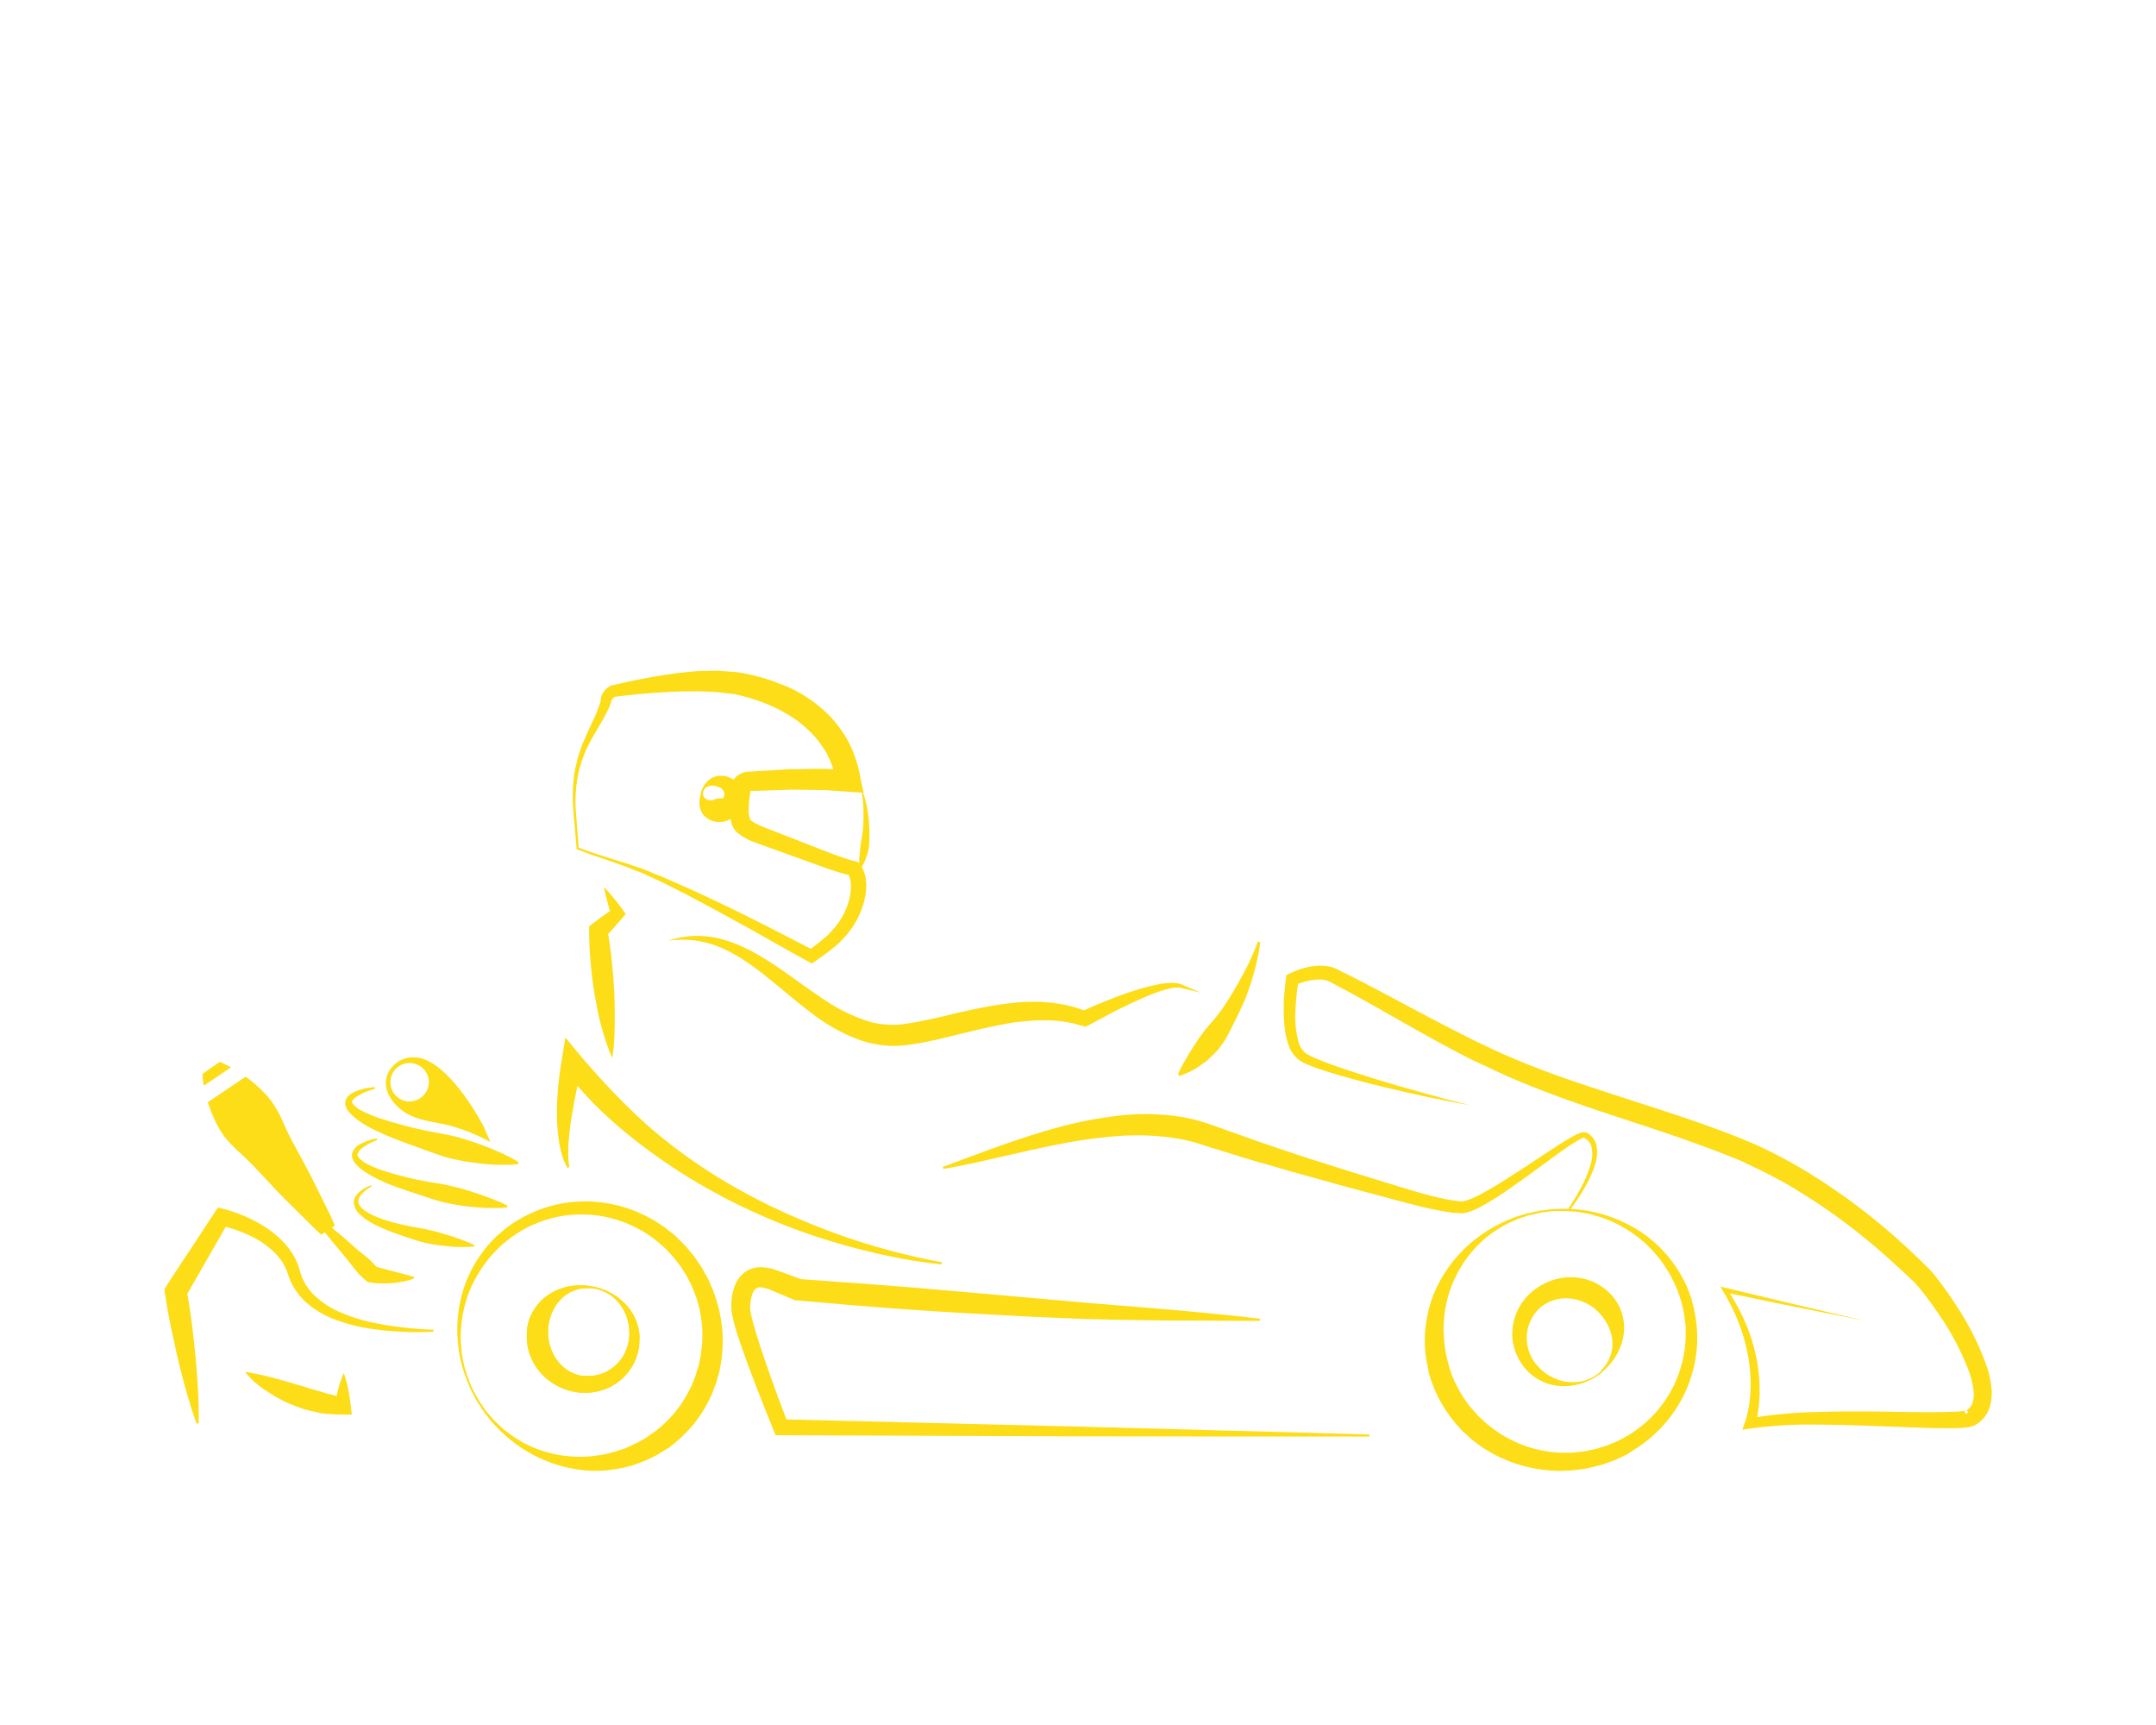 <svg id="Ebene_1" data-name="Ebene 1" xmlns="http://www.w3.org/2000/svg" viewBox="0 0 600 480"><defs><style>.cls-1{fill:#fcdd18;}</style></defs><title>KartIndoor</title><g id="Kart"><path class="cls-1" d="M409.92,307.51a39.6,39.6,0,0,1-4.48-.64L401,306c-3-.58-5.92-1.22-8.86-1.89-5.89-1.34-11.77-2.73-17.6-4.39-2.91-.82-5.81-1.68-8.71-2.73-.72-.27-1.44-.55-2.17-.87a11.35,11.35,0,0,1-2.25-1.24,9,9,0,0,1-2.89-4.3,21.68,21.68,0,0,1-1-4.65,42.21,42.21,0,0,1-.27-4.61c0-1.53,0-3,.15-4.57s.25-3,.48-4.56l.12-.88.85-.4a23.29,23.29,0,0,1,4.9-1.74,15.1,15.1,0,0,1,5.45-.36,9.29,9.29,0,0,1,2.89.89l2.13,1.06,4.25,2.14c5.69,2.94,11.26,5.95,16.86,8.92s11.19,5.86,16.83,8.62l4.27,2,1.06.49.51.24.55.23,2.18.95c2.9,1.24,5.77,2.37,8.72,3.49,5.88,2.22,11.87,4.2,17.89,6.17l18.14,5.91c6.06,2,12.11,4.13,18.09,6.5,1.58.63,3,1.22,4.45,1.85s3,1.34,4.46,2.08c2.91,1.44,5.78,3,8.56,4.61a176.09,176.09,0,0,1,30.71,23.2c1.17,1.1,2.33,2.19,3.46,3.31.59.58,1.11,1.06,1.75,1.72s1.17,1.32,1.7,2a95.86,95.86,0,0,1,5.64,7.9,77,77,0,0,1,8.7,17.4,28.66,28.66,0,0,1,1.13,5,14.15,14.15,0,0,1-.26,5.57,9,9,0,0,1-1.31,2.87,8.53,8.53,0,0,1-2.33,2.27l-.34.21-.17.11-.23.12-.06,0-.16.07-.35.14c-.27.09-.36.11-.52.15a12,12,0,0,1-1.49.24c-.9.1-1.73.13-2.57.16-6.56.1-12.86-.27-19.24-.48s-12.69-.48-19-.5a123.13,123.13,0,0,0-18.78,1.05l-2.46.38.81-2.27a18.58,18.58,0,0,0,.61-2.16c.18-.75.32-1.51.45-2.28a40.69,40.69,0,0,0,.43-4.68,43.24,43.24,0,0,0-.73-9.42,50,50,0,0,0-2.64-9.15c-.57-1.49-1.24-3-1.95-4.39s-1.5-2.84-2.32-4.22l-.75-1.27,1.43.34,19.29,4.6,19.31,4.54-19.45-3.9c-6.5-1.29-13-2.69-19.44-4l.68-.93c.9,1.37,1.78,2.77,2.58,4.21s1.55,2.9,2.22,4.41a49.74,49.74,0,0,1,3.15,9.38,46.7,46.7,0,0,1,1.16,9.87,42,42,0,0,1-.27,5c-.1.83-.21,1.67-.38,2.5a20.78,20.78,0,0,1-.62,2.54l-1.64-1.89A125.71,125.71,0,0,1,506,392.91c6.41-.19,12.8-.19,19.18-.09s12.78.26,18.94,0c.76,0,1.52-.09,2.19-.19a8,8,0,0,0,.87-.15.43.43,0,1,0,.05,0l-.07,0,.12-.06.06,0c-.27.15-.05,0-.1.05l.08-.05.16-.11a3.91,3.91,0,0,0,1.6-2.45c.52-2.2-.06-5.14-1-7.87a72.07,72.07,0,0,0-8.36-16.05c-1.7-2.54-3.51-5.05-5.42-7.37-.47-.56-1-1.16-1.4-1.59s-1.11-1.05-1.65-1.57c-1.13-1.08-2.28-2.13-3.44-3.18A170.54,170.54,0,0,0,498,329.93c-2.68-1.57-5.42-3-8.21-4.37-1.38-.69-2.77-1.3-4.16-2s-3-1.28-4.33-1.82c-5.81-2.34-11.75-4.45-17.74-6.48-12-4.05-24.19-7.77-36.14-12.5-3-1.18-6-2.42-8.9-3.73l-2.17-1-.54-.24-.57-.27-1.09-.53L409.84,295c-5.72-2.89-11.31-5.95-16.84-9.08s-11-6.28-16.53-9.3l-4.18-2.25-2.1-1.12a5.25,5.25,0,0,0-1.63-.57c-2.45-.42-5.58.35-8.15,1.44l1-1.28c-.25,1.37-.45,2.83-.6,4.26s-.26,2.88-.3,4.31a26.84,26.84,0,0,0,.81,8.33,6.39,6.39,0,0,0,1.82,3.13,8.87,8.87,0,0,0,1.66,1c.63.32,1.31.61,2,.9,2.72,1.13,5.56,2.11,8.4,3.06q8.55,2.81,17.26,5.26l8.7,2.41,4.38,1.14a39.45,39.45,0,0,0,4.42.93Z"/><path class="cls-1" d="M381.05,399.74l-81.88-.06-81.87-.31h-1.45l-.57-1.39c-1.84-4.49-3.61-9-5.34-13.5s-3.42-9.07-4.91-13.77c-.37-1.18-.73-2.37-1-3.63-.15-.63-.3-1.27-.41-2a8.71,8.71,0,0,1-.11-1.27v-.57l0-.5a17.37,17.37,0,0,1,.72-4.21,8.8,8.8,0,0,1,2.78-4.32,7.11,7.11,0,0,1,2.61-1.33,8.59,8.59,0,0,1,2.67-.25,14.66,14.66,0,0,1,4.32,1l6.79,2.47-.81-.18,16.07,1.15,8,.61,8,.64,16,1.38,16,1.42,16,1.42,16,1.3,8,.68c2.68.22,5.36.5,8,.74l8,.8c2.68.26,5.35.59,8,.88l0,.59c-2.68,0-5.38,0-8.06,0l-8.07-.07c-2.69,0-5.38,0-8.07,0l-8.06-.1-8.05-.14-8.1-.18-16.13-.69-16.1-.88c-5.37-.3-10.73-.65-16.1-1l-8-.59-8-.63-16.07-1.39-.44,0-.37-.14L214.58,359a9.37,9.37,0,0,0-2.66-.76,2.12,2.12,0,0,0-1.53.31,3.43,3.43,0,0,0-1.06,1.68,12.45,12.45,0,0,0-.56,2.89l0,.41v.28s0,0,0,0v0a3.18,3.18,0,0,0,0,.54,15,15,0,0,0,.28,1.54c.24,1.09.54,2.22.86,3.35,1.31,4.52,2.88,9.07,4.47,13.59s3.29,9,5,13.5l-2-1.39,81.85,2,81.85,2.22v.59Z"/><path class="cls-1" d="M120.6,370.58a90.67,90.67,0,0,1-17.93-.92,47.71,47.71,0,0,1-8.83-2.26,26.63,26.63,0,0,1-8.15-4.56,18,18,0,0,1-5.46-8,14.93,14.93,0,0,0-1.67-3.67A15.88,15.88,0,0,0,76,348.15a25.45,25.45,0,0,0-6.89-4.52,35.88,35.88,0,0,0-3.92-1.55,34.07,34.07,0,0,0-4-1.09l2.48-1.07L57.6,350.47c-2,3.52-4,7.06-6.08,10.54l.41-2.1c.58,3,1,6.11,1.44,9.18l.54,4.62c.19,1.54.34,3.08.48,4.63s.3,3.09.4,4.65.23,3.1.29,4.66c.18,3.11.26,6.23.21,9.38l-.59.1c-1.07-3-2-5.95-2.84-8.95-.44-1.5-.82-3-1.22-4.51s-.76-3-1.12-4.52-.72-3-1-4.54l-1-4.55c-.6-3-1.17-6.08-1.6-9.15l-.17-1.19.58-.91c2.17-3.43,4.43-6.8,6.68-10.18l6.67-10.17,1-1.45,1.53.38a39.11,39.11,0,0,1,4.55,1.48A40.17,40.17,0,0,1,71,339.82a29.56,29.56,0,0,1,7.7,5.62,20,20,0,0,1,3,3.92,18.31,18.31,0,0,1,1.82,4.51,14.64,14.64,0,0,0,4.19,6.78,24.14,24.14,0,0,0,7.08,4.55,45.86,45.86,0,0,0,8.29,2.68A97.3,97.3,0,0,0,120.61,370v.59Z"/><path class="cls-1" d="M135.08,392.4l1.61,1.88c.27.31.54.67.89,1l1.18,1.12c.42.4.86.85,1.36,1.29l1.7,1.3.92.69,1,.64c.72.42,1.43.9,2.23,1.32l2.53,1.19c.9.37,1.86.66,2.82,1a34.28,34.28,0,0,0,13.48,1.37c1.22-.21,2.47-.3,3.71-.6a33.76,33.76,0,0,0,3.72-1l1.87-.63,1.81-.84a35.83,35.83,0,0,0,3.48-1.83c.57-.31,1.22-.83,1.83-1.24l.93-.66.23-.16.12-.09.06,0-.07.05.4-.34a30.34,30.34,0,0,0,3.14-2.87,31.64,31.64,0,0,0,5.19-7l1.05-2c.31-.68.57-1.39.86-2.09.14-.35.3-.69.42-1.06l.33-1.09c.21-.73.5-1.45.64-2.21a35.9,35.9,0,0,0,.94-9.29,34.68,34.68,0,0,0-1.76-9.39l-.87-2.25a22,22,0,0,0-1-2.13l-.52-1.06c-.17-.35-.45-.73-.67-1.09l-1.4-2.2-1.45-1.83a15.5,15.5,0,0,0-1.62-1.82,23.53,23.53,0,0,0-1.73-1.73l-1.85-1.58a33.82,33.82,0,0,0-17.73-7.1,33.82,33.82,0,0,0-9.39.47A33.32,33.32,0,0,0,143,343.81c-.54.32-1.14.86-1.7,1.28a20.55,20.55,0,0,0-1.68,1.38,35.38,35.38,0,0,0-9.17,13.3,34.74,34.74,0,0,0-2.2,13.73c.09,1.05.13,2.07.26,3s.34,1.9.5,2.79.48,1.72.7,2.52c.12.4.23.79.35,1.18l.43,1.08.8,2c.3.6.61,1.14.88,1.66l.77,1.43c.24.44.52.8.74,1.14l1.4,2.08Zm-.49.34-1.36-2.1c-.22-.34-.49-.71-.74-1.15s-.48-.94-.76-1.47-.59-1.1-.88-1.72l-.83-2a37.58,37.58,0,0,1-2.59-10.73,38.37,38.37,0,0,1,1.39-14.35,35.6,35.6,0,0,1,8.91-14.77c.52-.58,1.16-1,1.74-1.57l.9-.78.46-.38,0,0,.13-.09.11-.08.24-.16a36.84,36.84,0,0,1,13.42-6.17,37.37,37.37,0,0,1,10.38-.85,39.15,39.15,0,0,1,10.49,2.18,39.86,39.86,0,0,1,9.62,5.15l2.16,1.73c.74.56,1.35,1.26,2,1.89a20.07,20.07,0,0,1,1.9,2l.89,1.06.45.53.22.27.11.13.06.07.12.16,1.48,2.15a11.89,11.89,0,0,1,.74,1.11l.7,1.25c.43.84,1,1.67,1.32,2.53l1.1,2.56A41.43,41.43,0,0,1,201,369.88a39,39,0,0,1-.65,10.95c-.14.9-.44,1.76-.66,2.64l-.37,1.3c-.13.43-.32.85-.47,1.27-.33.84-.64,1.68-1,2.5l-1.21,2.39a35.1,35.1,0,0,1-6.3,8.3,36.19,36.19,0,0,1-3.83,3.31l-.48.39-.19.12-.06,0-.12.08-.25.15-1,.6c-.67.4-1.23.81-2,1.19a33.94,33.94,0,0,1-4.47,2l-2.2.77-2.22.55a36.57,36.57,0,0,1-8.63.88,38,38,0,0,1-14.42-3.42,38.54,38.54,0,0,1-9.42-6.07l-1.63-1.45c-.5-.48-.93-1-1.34-1.39l-1.15-1.2c-.34-.38-.6-.76-.86-1.08l-1.55-2Z"/><path class="cls-1" d="M425.29,338.2,423,339c-.38.14-.82.27-1.27.47l-1.47.7c-.52.25-1.1.5-1.69.81l-1.81,1.13-1,.61-1,.74c-.64.52-1.36,1-2,1.61l-2,1.95c-.66.71-1.28,1.5-1.95,2.28a33.6,33.6,0,0,0-6,12.14,36.07,36.07,0,0,0-1.05,7.52c0,.66-.05,1.31,0,2l.15,2,.06,1,.15,1,.3,1.93c.13.67.36,1.44.54,2.16l.29,1.1.07.28,0,.14c-.07-.28,0,0,0-.09l0,.06.18.5a29.57,29.57,0,0,0,1.6,3.94,35.32,35.32,0,0,0,2.11,3.79,20,20,0,0,0,1.27,1.79,15.26,15.26,0,0,0,1.39,1.73l1.49,1.68,1.65,1.54a15.32,15.32,0,0,0,1.76,1.46,21,21,0,0,0,1.84,1.38,35.9,35.9,0,0,0,8.36,4.17,35,35,0,0,0,9.41,1.72h2.42c.82,0,1.56-.13,2.35-.18l1.17-.11a12.43,12.43,0,0,0,1.25-.24l2.56-.52,2.22-.7a15.8,15.8,0,0,0,2.29-.86,23.19,23.19,0,0,0,2.22-1l2.15-1.17a33.24,33.24,0,0,0,12.87-14.07,34.17,34.17,0,0,0,2.82-9,20,20,0,0,0,.28-2.3,17.58,17.58,0,0,0,.13-2.29c0-.76,0-1.52,0-2.28s-.15-1.47-.22-2.2a33.72,33.72,0,0,0-.83-4.48c-.13-.6-.42-1.37-.62-2a17.55,17.55,0,0,0-.71-2,35.49,35.49,0,0,0-9.27-13.24,35.05,35.05,0,0,0-12.07-6.93c-1-.29-2-.62-2.93-.84l-2.79-.53c-.9-.13-1.77-.16-2.6-.25l-1.22-.09-1.16,0-2.15,0c-.67.05-1.29.15-1.87.22l-1.61.2c-.49.08-.93.21-1.33.29l-2.43.56Zm-.14-.58,2.45-.53c.4-.07.83-.2,1.34-.26l1.64-.2c.6-.06,1.24-.15,1.92-.2l2.17-.06a37.85,37.85,0,0,1,10.95,1.42,38.71,38.71,0,0,1,12.93,6.37,35.91,35.91,0,0,1,10.73,13.5,20.62,20.62,0,0,1,.87,2.18l.41,1.12.21.56.05.14,0,.07,0,.14.07.28a36.07,36.07,0,0,1,1,4.64,35.14,35.14,0,0,1,.14,10.09,38.14,38.14,0,0,1-2.81,10,37.34,37.34,0,0,1-14,16.24L453,404.56a27.25,27.25,0,0,1-2.49,1.21,17.91,17.91,0,0,1-2.56,1.06l-1.31.46-.65.22-.33.12-.17.05-.08,0-.2.06-2.53.61a12.39,12.39,0,0,1-1.3.29l-1.42.21a27.91,27.91,0,0,1-2.83.33l-2.78.11a41.39,41.39,0,0,1-11-1.54,39.61,39.61,0,0,1-10-4.48c-.8-.45-1.49-1-2.24-1.56a18.08,18.08,0,0,1-2.11-1.68l-2-1.81-1.81-2a37.21,37.21,0,0,1-7.36-13.52l-.19-.6-.09-.29,0-.14,0-.28-.23-1.12c-.14-.76-.32-1.45-.44-2.25a33.36,33.36,0,0,1-.06-9.51,35.08,35.08,0,0,1,2.17-8.4,37.14,37.14,0,0,1,8.24-12.31,38.21,38.21,0,0,1,9-6.67l1.94-1c.62-.29,1.23-.52,1.78-.76l1.53-.64c.47-.18.92-.29,1.31-.42l2.42-.73Z"/><path class="cls-1" d="M164.24,358.45h-.93a5.82,5.82,0,0,0-1.12.07,7.52,7.52,0,0,0-1.47.28,9.94,9.94,0,0,0-3.55,1.76,11.11,11.11,0,0,0-3.08,3.74,12.8,12.8,0,0,0-1,2.43,14.84,14.84,0,0,0-.49,2.48l-.07.86,0,.44v.08c0,.14,0-.16,0-.12v.26a8.15,8.15,0,0,0,.07,1.39,11.81,11.81,0,0,0,.6,2.78,12.53,12.53,0,0,0,3.16,5.12,11.49,11.49,0,0,0,2.59,1.85,11.17,11.17,0,0,0,3.22,1h.08l.21,0,.41,0a5.63,5.63,0,0,0,.82,0,12.94,12.94,0,0,0,1.65-.1,12.4,12.4,0,0,0,3.16-.95,13.36,13.36,0,0,0,2.74-1.83,12.9,12.9,0,0,0,2.1-2.51,12,12,0,0,0,1.27-2.89l.11-.36.09-.44L175,373c0-.38.14-1,.14-1.48a14.19,14.19,0,0,0-1-5.8,12.51,12.51,0,0,0-2.94-4.26,11,11,0,0,0-3.44-2.21,8.28,8.28,0,0,0-1.43-.48,5.64,5.64,0,0,0-1.11-.23l-.93-.13Zm.08-.59.94.18a8.43,8.43,0,0,1,1.14.28,13.14,13.14,0,0,1,1.5.5,16.74,16.74,0,0,1,3.77,2,16,16,0,0,1,4,4.07,14.14,14.14,0,0,1,2.28,6.54,7.56,7.56,0,0,1,0,.95c0,.35,0,.58,0,1l-.08.88,0,.45-.11.51a14.56,14.56,0,0,1-1.3,4,14.92,14.92,0,0,1-5.95,6.33,16.59,16.59,0,0,1-4.27,1.65,16.25,16.25,0,0,1-2.31.32,9.15,9.15,0,0,1-1.17,0l-.58,0h-.55c-.07,0,.09,0-.16,0a17.82,17.82,0,0,1-2.13-.33,20,20,0,0,1-2.33-.69,17.65,17.65,0,0,1-4.13-2.26,15.84,15.84,0,0,1-5.45-7.4,14.61,14.61,0,0,1-.82-4.39,15.59,15.59,0,0,1,.07-2.17l0-.26v-.14l0-.17v-.08l.09-.43.17-.85a13.94,13.94,0,0,1,1.6-3.82,14.41,14.41,0,0,1,2.32-2.85,14.86,14.86,0,0,1,5.27-3.13,16.66,16.66,0,0,1,4.39-.87,12.79,12.79,0,0,1,1.61,0c.47,0,.87,0,1.18.06l1,.11Z"/><path class="cls-1" d="M164.24,358.45h-.93a5.82,5.82,0,0,0-1.12.07,7.52,7.52,0,0,0-1.47.28,9.94,9.94,0,0,0-3.55,1.76,11.11,11.11,0,0,0-3.08,3.74,12.8,12.8,0,0,0-1,2.43,14.84,14.84,0,0,0-.49,2.48l-.07.86,0,.44v.08c0,.14,0-.16,0-.12v.26a8.15,8.15,0,0,0,.07,1.39,11.81,11.81,0,0,0,.6,2.78,12.53,12.53,0,0,0,3.16,5.12,11.49,11.49,0,0,0,2.59,1.85,11.17,11.17,0,0,0,3.22,1h.08l.21,0,.41,0a5.63,5.63,0,0,0,.82,0,12.94,12.94,0,0,0,1.65-.1,12.4,12.4,0,0,0,3.16-.95,13.36,13.36,0,0,0,2.74-1.83,12.9,12.9,0,0,0,2.1-2.51,12,12,0,0,0,1.27-2.89l.11-.36.09-.44L175,373c0-.38.14-1,.14-1.48a14.19,14.19,0,0,0-1-5.8,12.51,12.51,0,0,0-2.94-4.26,11,11,0,0,0-3.44-2.21,8.28,8.28,0,0,0-1.43-.48,5.64,5.64,0,0,0-1.11-.23l-.93-.13Zm.08-.59.94.18a8.43,8.43,0,0,1,1.14.28,13.14,13.14,0,0,1,1.5.5,16.74,16.74,0,0,1,3.77,2,16,16,0,0,1,4,4.07,14.14,14.14,0,0,1,2.28,6.54,7.56,7.56,0,0,1,0,.95c0,.35,0,.58,0,1l-.08.88,0,.45-.11.51a14.56,14.56,0,0,1-1.3,4,14.92,14.92,0,0,1-5.95,6.33,16.59,16.59,0,0,1-4.27,1.65,16.25,16.25,0,0,1-2.31.32,9.15,9.15,0,0,1-1.17,0l-.58,0h-.55c-.07,0,.09,0-.16,0a17.82,17.82,0,0,1-2.13-.33,20,20,0,0,1-2.33-.69,17.65,17.65,0,0,1-4.13-2.26,15.84,15.84,0,0,1-5.45-7.4,14.61,14.61,0,0,1-.82-4.39,15.59,15.59,0,0,1,.07-2.17l0-.26v-.14l0-.17v-.08l.09-.43.17-.85a13.94,13.94,0,0,1,1.6-3.82,14.41,14.41,0,0,1,2.32-2.85,14.86,14.86,0,0,1,5.27-3.13,16.66,16.66,0,0,1,4.39-.87,12.79,12.79,0,0,1,1.61,0c.47,0,.87,0,1.18.06l1,.11Z"/><path class="cls-1" d="M445.5,381.41l.63-.68a5.5,5.5,0,0,0,.7-.88,7.45,7.45,0,0,0,.78-1.28,10.09,10.09,0,0,0,1.09-3.8A11.18,11.18,0,0,0,448,370a12.43,12.43,0,0,0-1.16-2.34,14.26,14.26,0,0,0-1.5-2l-.59-.63-.3-.31,0,0,0,0c-.09-.11.11.12.09.09l-.07-.05-.13-.11a8.52,8.52,0,0,0-1.08-.89,11.27,11.27,0,0,0-2.47-1.4,12.6,12.6,0,0,0-5.91-1.06,11.67,11.67,0,0,0-3.11.7,10.92,10.92,0,0,0-1.41.68,12,12,0,0,0-1.51,1l.07-.06,0,0,0,0-.08.07-.15.14-.31.28a4.54,4.54,0,0,0-.58.58,12.76,12.76,0,0,0-1,1.29,12.35,12.35,0,0,0-1.42,3,12.87,12.87,0,0,0-.5,3.26,12.59,12.59,0,0,0,.44,3.24,12.17,12.17,0,0,0,1.28,2.88l.19.32.27.36.53.7.48.53a4.72,4.72,0,0,0,.53.56,13.86,13.86,0,0,0,5,3.1,12.82,12.82,0,0,0,5.15.65,11.37,11.37,0,0,0,3.94-1.09,8.39,8.39,0,0,0,1.32-.75,6.15,6.15,0,0,0,.91-.66l.73-.61Zm.38.46-.76.58c-.24.19-.58.4-1,.65a12.09,12.09,0,0,1-1.38.79,16.69,16.69,0,0,1-4,1.44,16.17,16.17,0,0,1-5.68.23,14.06,14.06,0,0,1-6.39-2.67,8.1,8.1,0,0,1-.74-.6c-.26-.24-.44-.37-.77-.7l-.59-.65-.3-.33-.32-.42a14.9,14.9,0,0,1-2.06-3.64,16.28,16.28,0,0,1-1-4.2,16,16,0,0,1,.31-4.46,16.38,16.38,0,0,1,1.66-4.27,15.85,15.85,0,0,1,1.31-1.92,9.28,9.28,0,0,1,.75-.89l.41-.42.2-.21.1-.11.06-.05,0,0,.12-.1a15.59,15.59,0,0,1,1.67-1.36,19.64,19.64,0,0,1,2.06-1.28,17.75,17.75,0,0,1,4.44-1.56,15.76,15.76,0,0,1,9.15.87,14.38,14.38,0,0,1,3.82,2.33,14.91,14.91,0,0,1,1.57,1.5l.18.19.09.1.12.14,0,0,0,0,.26.36.51.7a13.34,13.34,0,0,1,1.76,3.76,13.89,13.89,0,0,1,.54,3.63,14.67,14.67,0,0,1-1.24,6,16.5,16.5,0,0,1-2.31,3.83,12.73,12.73,0,0,1-1.06,1.22,10.66,10.66,0,0,1-.84.83l-.73.65Z"/><path class="cls-1" d="M159.5,224.53a37,37,0,0,1-.09-3.94c0-1.32.14-2.63.27-4s.37-2.62.7-3.91l.45-1.94.63-1.92a28.83,28.83,0,0,1,1.48-3.7l.38-.91.43-.93.82-1.78c.52-1.18,1.16-2.36,1.58-3.55l.67-1.79a4.19,4.19,0,0,0,.23-.81l.1-.4s.06-.23,0-.08a.47.47,0,0,0,.08.34l-.06-.72a5.41,5.41,0,0,1,.16-.64c.06-.18.13-.37.21-.55a4.91,4.91,0,0,1,.62-1,4.26,4.26,0,0,1,.92-.93,6.13,6.13,0,0,1,1.16-.69l0,0,.23,0c3.29-.79,6.54-1.49,9.86-2.08,1.65-.31,3.31-.59,5-.83s3.34-.52,5-.67,3.33-.38,5.15-.39,3.66-.17,5.31,0l2.48.19,1.24.1.31,0,.52.07.66.12a51,51,0,0,1,5.16,1.11,45.31,45.31,0,0,1,5,1.65A48.66,48.66,0,0,1,221.1,192l2.33,1.3,2.23,1.47a38.37,38.37,0,0,1,4.15,3.39,17.84,17.84,0,0,1,1.87,1.92,21.23,21.23,0,0,1,1.71,2.08,35.43,35.43,0,0,1,2.87,4.51,34.1,34.1,0,0,1,2,4.91,36.26,36.26,0,0,1,1.23,5.09l.84,3.92-4.25-.29-4.7-.32-2.35-.16-.59,0H228l-1.18,0-4.71-.07-1.18,0h-.5l-.59,0-2.36.08-4.71.15-2.35.08-1.18,0-.59,0c-.4,0,.16,0,.06,0s0,0,0,0,0,0,.05-.07.16-.22.13-.36c0,.07-.09.33-.14.49s.11-.55.05-.28v.12l0,.13,0,.27-.14,1.06-.23,2.13c0,.57-.06,1.14-.11,1.73a7.3,7.3,0,0,0,.54,2.89c.19.12.26.25.51.4l.77.48c.6.29,1.16.58,1.84.87l2.17.87,2.14.82,4.38,1.71,8.7,3.41c1.45.56,2.89,1.09,4.33,1.61a41.08,41.08,0,0,0,3.93,1.23l1,.22.35.36a5.78,5.78,0,0,1,.9,1.22,8.47,8.47,0,0,1,.52,1.11,8.83,8.83,0,0,1,.56,2.25c0,.38.1.83.11,1.15v.92a19,19,0,0,1-.19,2.12l-.41,2-.61,1.92c-.19.65-.52,1.24-.77,1.86a12.21,12.21,0,0,1-.94,1.79c-.35.57-.65,1.17-1.05,1.71l-1.22,1.61a38.08,38.08,0,0,1-2.83,3l-1.47,1.19c-.53.41-.88.74-1.57,1.23l-3.07,2.2-1,.69-1-.55c-5.23-2.87-10.43-5.81-15.6-8.75l-7.83-4.3-7.87-4.24q-3.94-2.1-8-4.1c-1.32-.69-2.67-1.31-4-1.91s-2.67-1.29-4.09-1.8-2.8-1.13-4.19-1.6l-4.25-1.51-4.27-1.45c-1.42-.46-2.81-1.06-4.22-1.58l-.16,0V236l-1-11.5Zm.67,0,.88,11.5-.17-.23c1.41.51,2.79,1.07,4.22,1.52l4.28,1.38,4.3,1.34c1.48.44,2.86,1,4.29,1.44s2.8,1.11,4.21,1.66,2.79,1.15,4.16,1.76c2.76,1.18,5.5,2.41,8.22,3.66,10.92,5,21.55,10.52,32.13,16l-1.95.14,3-2.29c.34-.24.92-.77,1.37-1.13l1.44-1.23c.73-.86,1.55-1.59,2.21-2.52l1-1.4c.33-.46.56-1,.85-1.47a8.89,8.89,0,0,0,.74-1.52,15.89,15.89,0,0,0,.61-1.57l.46-1.6.29-1.63c0-.5.12-1.14.1-1.54l0-.91c0-.3-.07-.45-.09-.68a5.34,5.34,0,0,0-.36-1.3,4.87,4.87,0,0,0-.28-.56c-.07-.13-.27-.37-.19-.28l1.35.59a31.4,31.4,0,0,1-5.08-1.35c-1.52-.5-3-1-4.49-1.55l-8.83-3.19L214.47,236l-2.25-.8-2.2-.81a15.82,15.82,0,0,1-4.94-2.8,5.56,5.56,0,0,1-1.17-1.64,7.41,7.41,0,0,1-.5-1.53l0-.2,0-.09-.08-.37v-.07l-.07-.56L203,226c0-.92,0-1.85,0-2.77l.16-2.37.13-1.18,0-.29v-.26l.06-.33c.06-.21.07-.32.16-.61a4.94,4.94,0,0,1,1.56-2.23,5.68,5.68,0,0,1,2.1-1.08,7.1,7.1,0,0,1,1.22-.18l.59,0,1.17-.08,2.36-.14,4.7-.29,2.36-.15.59,0,.68,0,1.17,0,4.71-.1,1.18,0h1.35l2.35.08,4.71.16-3.4,3.63a36,36,0,0,0-1.11-4.14,30,30,0,0,0-1.67-3.91,29.31,29.31,0,0,0-2.38-3.55,13.45,13.45,0,0,0-1.39-1.63,18.41,18.41,0,0,0-1.52-1.54,31.51,31.51,0,0,0-3.38-2.79l-1.86-1.23-1.94-1.12a45.52,45.52,0,0,0-8.45-3.49,44.65,44.65,0,0,0-4.48-1.18l-.56-.12-.15,0-.07,0h0l.19,0h0l-.31,0-1.23-.15-2.47-.3c-1.64-.22-3.07-.16-4.63-.26s-3.19,0-4.78,0-3.24.07-4.88.16-3.26.17-4.89.32c-3.27.23-6.55.62-9.78,1l.26-.08c-.12.08-.3.08-.41.18a1.36,1.36,0,0,0-.39.3,1.85,1.85,0,0,0-.34.43,1.49,1.49,0,0,0-.13.25c-.05.07-.08.21-.1.2l-.06-.71a2.57,2.57,0,0,1,.05.83,1,1,0,0,1-.1.39l-.19.55a6.5,6.5,0,0,1-.42,1l-.92,1.82c-.58,1.25-1.32,2.34-2,3.51l-1,1.72L165,205l-.47.87-.92,1.75a14.41,14.41,0,0,0-.79,1.76l-.72,1.77-.57,1.85a28.24,28.24,0,0,0-.87,3.77,38.07,38.07,0,0,0-.42,3.85,35.7,35.7,0,0,0-.06,3.87Z"/><path class="cls-1" d="M195.64,220.7s0,.09,0,.27a1.47,1.47,0,0,0,.22.73,2.05,2.05,0,0,0,.87.79,4,4,0,0,0,.71.19,3.82,3.82,0,0,0,.76,0c.23-.07.52-.06.6-.21a.63.63,0,0,0,.1-.15c-.07,0,.3,0,.44,0,.33-.05.49-.21.69-.18a6,6,0,0,1,.72,0c.1,0,.33-.11.32,0s.11.16.21-.12l.14-.28.07-.14,0-.07v0h0c.06-.25-.08.32-.07.26a1.56,1.56,0,0,0,.18-1,2.77,2.77,0,0,0-.58-1.13,1.37,1.37,0,0,1-.16-.18l-.08-.12-.26-.11-.53-.23,0,0h0c.07,0-.16,0,.15,0h-.05l-.08,0-.19-.06a4.61,4.61,0,0,0-1.55-.34,7.38,7.38,0,0,0-.81.07c-.23.09-.47.17-.7.27a2.3,2.3,0,0,0-.84.83,1.71,1.71,0,0,0-.27.75l-.06.29v0Zm-.64-.15.11-.27a6.09,6.09,0,0,1,.34-.8,10.38,10.38,0,0,1,.72-1.25,6.53,6.53,0,0,1,1.44-1.45,5,5,0,0,1,2.5-.9l.37,0h.3l.17,0H201l.58.06.3,0,.44.14c.29.1.61.21.9.34a6.51,6.51,0,0,1,2.68,2.34,6.35,6.35,0,0,1,.87,3.79l-.07.31V223l0,.15,0,.31a5,5,0,0,1-.32,1,8,8,0,0,1-1.19,1.95,6.92,6.92,0,0,1-3.61,2.18,6.39,6.39,0,0,1-3.87-.37l-.59-.35a7.59,7.59,0,0,1-.85-.6,4.57,4.57,0,0,1-1-1.29,7.72,7.72,0,0,1-.5-1.31c-.07-.43-.1-.82-.14-1.16a8.74,8.74,0,0,1,.16-1.68,7.68,7.68,0,0,1,.22-.93l.08-.31v0Z"/><path class="cls-1" d="M68.36,381.75c.64.1,1.28.2,1.88.32l1.82.37c1.2.26,2.37.56,3.54.84s2.28.66,3.43.93l1.69.49c.56.16,1.11.37,1.67.51,1.12.3,2.23.62,3.33,1s2.2.6,3.29.94l1.64.51a14.26,14.26,0,0,0,1.65.42q1.64.42,3.3.93l-2.5,2.21c.28-1.53.61-3.06,1-4.59.21-.76.42-1.52.69-2.28a23.73,23.73,0,0,1,.88-2.28c.29.78.51,1.56.72,2.33s.38,1.56.54,2.33c.32,1.55.54,3.09.72,4.64l.26,2.24-2.76,0c-1.26,0-2.54-.07-3.82-.16a17.16,17.16,0,0,1-1.91-.21l-1.85-.39c-.62-.13-1.23-.29-1.85-.44l-.91-.22-.89-.32c-1.18-.4-2.35-.86-3.51-1.33s-2.24-1.09-3.33-1.67c-.55-.31-1.1-.6-1.61-.95s-1-.68-1.55-1a28.56,28.56,0,0,1-3-2.31,17,17,0,0,1-1.37-1.32,13.48,13.48,0,0,1-1.27-1.44Z"/><path class="cls-1" d="M168.11,246.88c.51.52,1,1,1.46,1.57s.94,1.07,1.37,1.62c.89,1.09,1.73,2.2,2.54,3.33l.66.91-1.06,1.27c-1.56,1.85-3.18,3.63-4.84,5.36l.85-2.14c.25,1.47.45,2.93.66,4.4s.38,2.93.53,4.4.26,2.95.39,4.42.23,3,.29,4.43.12,3,.12,4.45c0,.74,0,1.49,0,2.23s0,1.49,0,2.23c0,1.49-.08,3-.19,4.5,0,.75-.13,1.51-.2,2.26s-.18,1.53-.31,2.3c-.31-.71-.61-1.41-.87-2.13s-.54-1.42-.77-2.14c-.49-1.44-.93-2.88-1.33-4.34s-.77-2.91-1.06-4.38-.57-2.93-.82-4.4-.46-2.94-.66-4.42c-.11-.74-.17-1.48-.25-2.22s-.16-1.48-.22-2.22q-.41-4.44-.45-8.93l0-1.47.86-.67c1.9-1.46,3.85-2.88,5.86-4.23l-.41,2.18c-.44-1.32-.84-2.65-1.2-4-.2-.67-.34-1.37-.51-2s-.3-1.4-.42-2.11Z"/><path class="cls-1" d="M186.14,261.72a24.49,24.49,0,0,1,7.74-1.29,25.67,25.67,0,0,1,7.91,1.18c5.16,1.54,9.82,4.31,14.18,7.19,2.18,1.46,4.29,3,6.39,4.5s4.19,3,6.29,4.36a48.23,48.23,0,0,0,13,6.54,23.88,23.88,0,0,0,6.84.95,12.22,12.22,0,0,0,1.71-.06c.56-.07,1.16-.08,1.69-.18,1.28-.2,2.58-.39,3.75-.64,2.39-.46,4.93-1,7.41-1.61s5-1.19,7.6-1.73,5.16-1.05,7.79-1.43c1.32-.21,2.66-.33,4-.49s2.69-.21,4.05-.23,2.71-.06,4.08.07l2,.14,2,.3a34.77,34.77,0,0,1,4,.85c1.34.33,2.63.86,3.93,1.29l-1.7.11c1.34-.63,2.65-1.23,4-1.78s2.68-1.11,4-1.64c2.71-1.05,5.44-2.06,8.25-2.88,1.4-.42,2.82-.8,4.26-1.12a23.78,23.78,0,0,1,4.41-.61,9.63,9.63,0,0,1,2.32.17l.59.18.51.21,1,.42,4,1.71-4.22-1L329,275l-.53-.13-.45-.07a8.49,8.49,0,0,0-2,.16,29.24,29.24,0,0,0-4,1.15c-1.33.47-2.64,1-3.94,1.57-2.59,1.16-5.16,2.37-7.7,3.65q-1.9,1-3.78,2l-3.74,2-.66.36-1.05-.25c-1.18-.28-2.32-.68-3.51-.88a30.69,30.69,0,0,0-3.59-.5l-1.81-.14h-1.83c-1.22-.06-2.45.07-3.67.12s-2.46.26-3.69.37-2.47.35-3.7.59c-2.47.47-4.93,1-7.42,1.57l-7.5,1.83c-2.55.6-5,1.23-7.73,1.71-1.36.27-2.62.44-3.9.64-.74.12-1.44.14-2.16.21a15.59,15.59,0,0,1-2.16.06,29.29,29.29,0,0,1-8.45-1.36,49.5,49.5,0,0,1-14.3-7.84c-4.23-3.19-8.11-6.62-12.11-9.78a75,75,0,0,0-6.09-4.53,46.19,46.19,0,0,0-6.55-3.66,27.79,27.79,0,0,0-7.19-2.1,28.81,28.81,0,0,0-7.65,0Z"/><path class="cls-1" d="M436.44,336.3s.48-.66,1.32-2a53.05,53.05,0,0,0,3.24-5.85,27.6,27.6,0,0,0,1.65-4.42,9.37,9.37,0,0,0,.19-5.2,3.89,3.89,0,0,0-1.62-2l-.3-.17-.16-.08,0,0,.06,0-.09,0s.12,0,.08,0l-.11,0-.29.1a10.56,10.56,0,0,0-1.38.7c-1.9,1.11-3.84,2.5-5.86,3.94-4,2.9-8.34,6.16-13.06,9.44a84.16,84.16,0,0,1-7.55,4.77,19.75,19.75,0,0,1-4.57,1.92,5.94,5.94,0,0,1-1.64.16l-1.15-.1c-.75,0-1.56-.15-2.39-.27-6.43-1-12.57-2.87-18.9-4.52l-9.53-2.56-9.61-2.67c-3.22-.86-6.42-1.79-9.6-2.72s-6.38-1.79-9.52-2.77l-9.32-2.9-2.21-.71c-.76-.23-1.55-.5-2.21-.65-1.35-.35-2.82-.7-4.26-.93a70.42,70.42,0,0,0-17.09-.65,140.08,140.08,0,0,0-15.59,2.19c-4.83.92-9.26,1.95-13.2,2.83s-7.38,1.7-10.23,2.32-5.1,1.07-6.64,1.34l-2.37.42-.15-.57,8.58-3.17c2.73-1,6-2.24,9.89-3.57s8.21-2.75,13.07-4.1A112.17,112.17,0,0,1,310,310.61a64.15,64.15,0,0,1,18.69.17,42.66,42.66,0,0,1,4.93,1.1c.87.22,1.58.48,2.34.72l2.34.79,9.1,3.26c3.06,1.12,6.18,2.14,9.3,3.2s6.27,2.11,9.43,3.1l9.46,3,9.44,2.9c6.24,1.89,12.39,3.94,18.26,5,.71.13,1.43.26,2.21.33l1.15.13a3.17,3.17,0,0,0,.64-.06,17.43,17.43,0,0,0,3.83-1.47c2.58-1.3,5.07-2.81,7.48-4.3,4.8-3,9.26-6.06,13.45-8.78,2.1-1.36,4.11-2.66,6.18-3.75a13.08,13.08,0,0,1,1.65-.74l.5-.13.3,0a2.28,2.28,0,0,1,.5,0l.09,0,.16.06.05,0,.2.11a4.25,4.25,0,0,1,.39.25,5.2,5.2,0,0,1,2.11,2.84,10.34,10.34,0,0,1-.38,6,28.6,28.6,0,0,1-1.9,4.51,52.87,52.87,0,0,1-3.54,5.81c-.89,1.28-1.42,1.94-1.42,1.94l-.47-.36Z"/><path class="cls-1" d="M350.71,262.21s-.07.69-.26,1.9-.54,2.92-1.06,4.95c-.24,1-.56,2.11-.9,3.28s-.76,2.35-1.2,3.6-.92,2.53-1.52,3.78-1.15,2.56-1.81,3.82-1.28,2.54-1.92,3.8a24.83,24.83,0,0,1-2.14,3.54,19.12,19.12,0,0,1-2.58,2.9c-.43.43-.88.84-1.31,1.23s-.9.71-1.35,1a23.5,23.5,0,0,1-2.46,1.65c-.79.42-1.49.77-2.08,1a16.82,16.82,0,0,1-1.91.73l-.39-.44a20.26,20.26,0,0,1,.86-1.85c.28-.56.65-1.21,1.08-1.93s.87-1.57,1.41-2.42,1.14-1.76,1.75-2.73,1.33-1.91,2.05-2.91,1.63-1.91,2.46-2.93a34.61,34.61,0,0,0,2.46-3.13c.79-1.08,1.51-2.2,2.21-3.32s1.37-2.24,2-3.32c1.25-2.2,2.4-4.29,3.28-6.13s1.55-3.41,2-4.51.69-1.76.69-1.76l.58.14Z"/><path class="cls-1" d="M261.81,351.17s0,0,0,0Zm.14,0-.05,0h-.07l-.12,0-.24-.05L261,351l-1.85-.35c-1.23-.24-2.46-.5-3.68-.77-2.44-.55-4.88-1.13-7.3-1.77q-7.25-1.92-14.32-4.43c-4.71-1.66-9.34-3.54-13.9-5.54s-9-4.22-13.37-6.62a148.77,148.77,0,0,1-24.48-16.74c-3.76-3.2-7.3-6.62-10.73-10.14q-2.56-2.64-5-5.36c-1.64-1.83-3.29-3.65-4.86-5.54l-4.18-5.05-1,6.25-.3,1.91-.27,1.87c-.16,1.25-.33,2.5-.43,3.76-.2,2.52-.37,5-.33,7.57a51.2,51.2,0,0,0,.57,7.61,32.22,32.22,0,0,0,.84,3.75c.19.62.4,1.23.64,1.82a17.34,17.34,0,0,0,.85,1.73l.56-.21a21,21,0,0,1-.32-3.61c0-1.2,0-2.4.12-3.6s.21-2.4.37-3.6.32-2.38.51-3.58c.42-2.37.82-4.75,1.35-7.12l.24-1.11c.36.41.7.84,1.07,1.25,1.7,1.93,3.49,3.78,5.33,5.57a128.9,128.9,0,0,0,11.73,9.94,161.2,161.2,0,0,0,26,16.05q6.84,3.38,13.93,6.14c4.72,1.86,9.53,3.46,14.38,4.88s9.77,2.64,14.71,3.65c2.47.51,5,1,7.45,1.34,1.25.19,2.49.37,3.74.53l1.88.23h0v.07l.48,0,.23,0h.1v0h0a0,0,0,0,1,0,0h.09s0,0,.23-.06c0-1.11-.11-.36-.11-.59Z"/><path class="cls-1" d="M261.74,351.82h0s0,0,0,0Z"/><path class="cls-1" d="M104.23,303a21.66,21.66,0,0,0-2.4.83,14.45,14.45,0,0,0-2.51,1.27,3.92,3.92,0,0,0-1.12,1,.81.81,0,0,0-.12.94,7.79,7.79,0,0,0,3,2.23,34,34,0,0,0,4.45,1.84c3.23,1.08,6.78,2.06,10.38,2.92,1.8.43,3.62.79,5.42,1.12s3.57.66,5.26,1.07a77.55,77.55,0,0,1,9.08,3c1.32.51,2.51,1,3.57,1.5s2,.92,2.72,1.32c1.5.77,2.34,1.32,2.34,1.32l-.14.57s-1,.13-2.67.18c-.85,0-1.87,0-3,0s-2.47-.12-3.89-.25-2.93-.34-4.53-.59-3.28-.6-5-1c-3.41-.93-6.92-2.37-10.5-3.63-1.78-.64-3.56-1.3-5.31-2s-3.44-1.46-5.06-2.25a31.61,31.61,0,0,1-4.58-2.68,12.34,12.34,0,0,1-1-.81,7.82,7.82,0,0,1-.92-.85l-.39-.41a4.08,4.08,0,0,1-.46-.56,4.12,4.12,0,0,1-.65-1.31,2.62,2.62,0,0,1,0-1.59,3,3,0,0,1,.73-1.19,5.82,5.82,0,0,1,1.75-1.17,13.82,13.82,0,0,1,3-.94,23.31,23.31,0,0,1,2.59-.4l.11.58Z"/><path class="cls-1" d="M104.92,317.26a17,17,0,0,0-2.08.91,13,13,0,0,0-2.15,1.36c-.74.57-1.41,1.47-1.1,2.13a2.61,2.61,0,0,0,.9,1.09,9.46,9.46,0,0,0,1.6,1.09,28.41,28.41,0,0,0,4,1.72,95.26,95.26,0,0,0,9.34,2.55c1.63.33,3.26.67,4.89.93s3.22.53,4.74.87,3,.73,4.38,1.13,2.68.84,3.88,1.24,2.29.81,3.26,1.18,1.81.73,2.5,1c1.37.61,2.15,1.05,2.15,1.05l-.09.46s-.88.12-2.39.16c-.76,0-1.67,0-2.71,0s-2.22-.08-3.49-.19-2.64-.24-4.08-.45-3-.48-4.5-.82-3.12-.84-4.71-1.37l-4.83-1.59c-1.62-.53-3.24-1.09-4.82-1.68s-3.12-1.26-4.59-2a27.3,27.3,0,0,1-4.12-2.41,11.75,11.75,0,0,1-1.69-1.52A4.27,4.27,0,0,1,98,322a2.8,2.8,0,0,1,.62-2.31,5.1,5.1,0,0,1,1.41-1.2,11.32,11.32,0,0,1,2.54-1.13,16.41,16.41,0,0,1,2.28-.59l.12.45Z"/><path class="cls-1" d="M103.45,330.11a10.06,10.06,0,0,0-1.52,1,8.37,8.37,0,0,0-1.46,1.38,2.7,2.7,0,0,0-.74,2.1,1.66,1.66,0,0,0,.17.55,1.74,1.74,0,0,0,.35.53l.21.27a2.34,2.34,0,0,0,.26.24,4.36,4.36,0,0,0,.62.54,15.24,15.24,0,0,0,2.9,1.66,31.67,31.67,0,0,0,3.52,1.29c1.22.38,2.49.72,3.78,1s2.57.58,3.86.8,2.55.45,3.76.72,2.39.56,3.48.89,2.15.63,3.11.94,1.83.62,2.6.9,1.45.55,2,.79c1.11.46,1.73.78,1.73.78l-.06.35a37.64,37.64,0,0,1-6.83,0c-1-.07-2.1-.2-3.25-.36s-2.36-.38-3.6-.65-2.49-.67-3.76-1.1-2.57-.84-3.85-1.3-2.57-.94-3.82-1.47a33.28,33.28,0,0,1-3.6-1.75,14.45,14.45,0,0,1-3.14-2.29,5.09,5.09,0,0,1-1.71-3.25,4.43,4.43,0,0,1,.11-.9,5.4,5.4,0,0,1,.33-.77,5.26,5.26,0,0,1,.9-1.13,8,8,0,0,1,1.79-1.29,10.34,10.34,0,0,1,1.71-.78l.15.32Z"/><path class="cls-1" d="M113.87,306.5a5.35,5.35,0,1,1,5.47-5.35,5.41,5.41,0,0,1-5.47,5.35Zm20.77,7.05S126,296.6,116.87,294.37l0,.06a7.82,7.82,0,0,0-7.9,2.65c-3.1,3.85-1.23,8.25,2,11.16,4,3.61,9.28,3.72,14.31,5a51.26,51.26,0,0,1,11.18,4.55l-1.82-4.24Z"/><path class="cls-1" d="M85.57,336c1.7,1.33,3.35,2.72,5,4.09s3.3,2.77,4.94,4.16,3.2,2.86,4.88,4.23c.83.68,1.69,1.34,2.48,2.07a20.31,20.31,0,0,1,2.19,2.35l-1.14-.65c.37.13.86.26,1.3.38s.91.24,1.37.37l2.8.74,2.86.74c.48.15,1,.25,1.46.39s1,.28,1.48.44v.48a21,21,0,0,1-3,.83l-1.53.26c-.51.08-1,.1-1.54.15a24.8,24.8,0,0,1-3.11.08c-.52,0-1,0-1.56-.08s-1-.1-1.61-.19l-.48-.07-.67-.58a20.28,20.28,0,0,1-2.3-2.24c-.71-.8-1.35-1.67-2-2.52-1.33-1.7-2.75-3.32-4.12-5s-2.73-3.33-4.06-5-2.68-3.37-4-5.1l.34-.33Z"/><path class="cls-1" d="M64.28,297a30.29,30.29,0,0,0-3.13-1.52l-4.82,3.34a28.12,28.12,0,0,0,.4,3.29L64.28,297Z"/><path class="cls-1" d="M92,338.34c-1.37-2.83-3-6.13-4.74-9.61s-3.77-7.15-5.74-10.81c-1-1.83-1.88-3.73-2.73-5.62A33.12,33.12,0,0,0,75.94,307a24.91,24.91,0,0,0-3.73-4.22,36.73,36.73,0,0,0-3.85-3.19l-10.51,7.11a37,37,0,0,0,1.82,4.74,25,25,0,0,0,2.81,4.86,34.91,34.91,0,0,0,4.18,4.38c1.53,1.41,3.06,2.87,4.49,4.4,2.87,3,5.67,6.14,8.48,8.91s5.4,5.39,7.66,7.6l2.11,2L93.2,341,92,338.34Z"/><path class="cls-1" d="M240,220a25.11,25.11,0,0,1,1,3.36,33.43,33.43,0,0,1,.64,3.58c.15,1.32.29,2.75.31,4.19,0,.72,0,1.44,0,2.16a16,16,0,0,1-.1,2.09,12.17,12.17,0,0,1-.39,1.91,11.4,11.4,0,0,1-.54,1.65,11.53,11.53,0,0,1-1.13,2.31c-.33.52-.55.8-.55.8l-.21-.1s0-.38,0-1c0-.32,0-.7.06-1.12s0-.91.08-1.42.1-1.05.15-1.63.14-1.18.2-1.81.23-1.25.32-1.91.21-1.32.27-2a39,39,0,0,0,.19-4c0-1.28,0-2.49-.12-3.53a33.45,33.45,0,0,0-.39-3.43L240,220Z"/></g></svg>